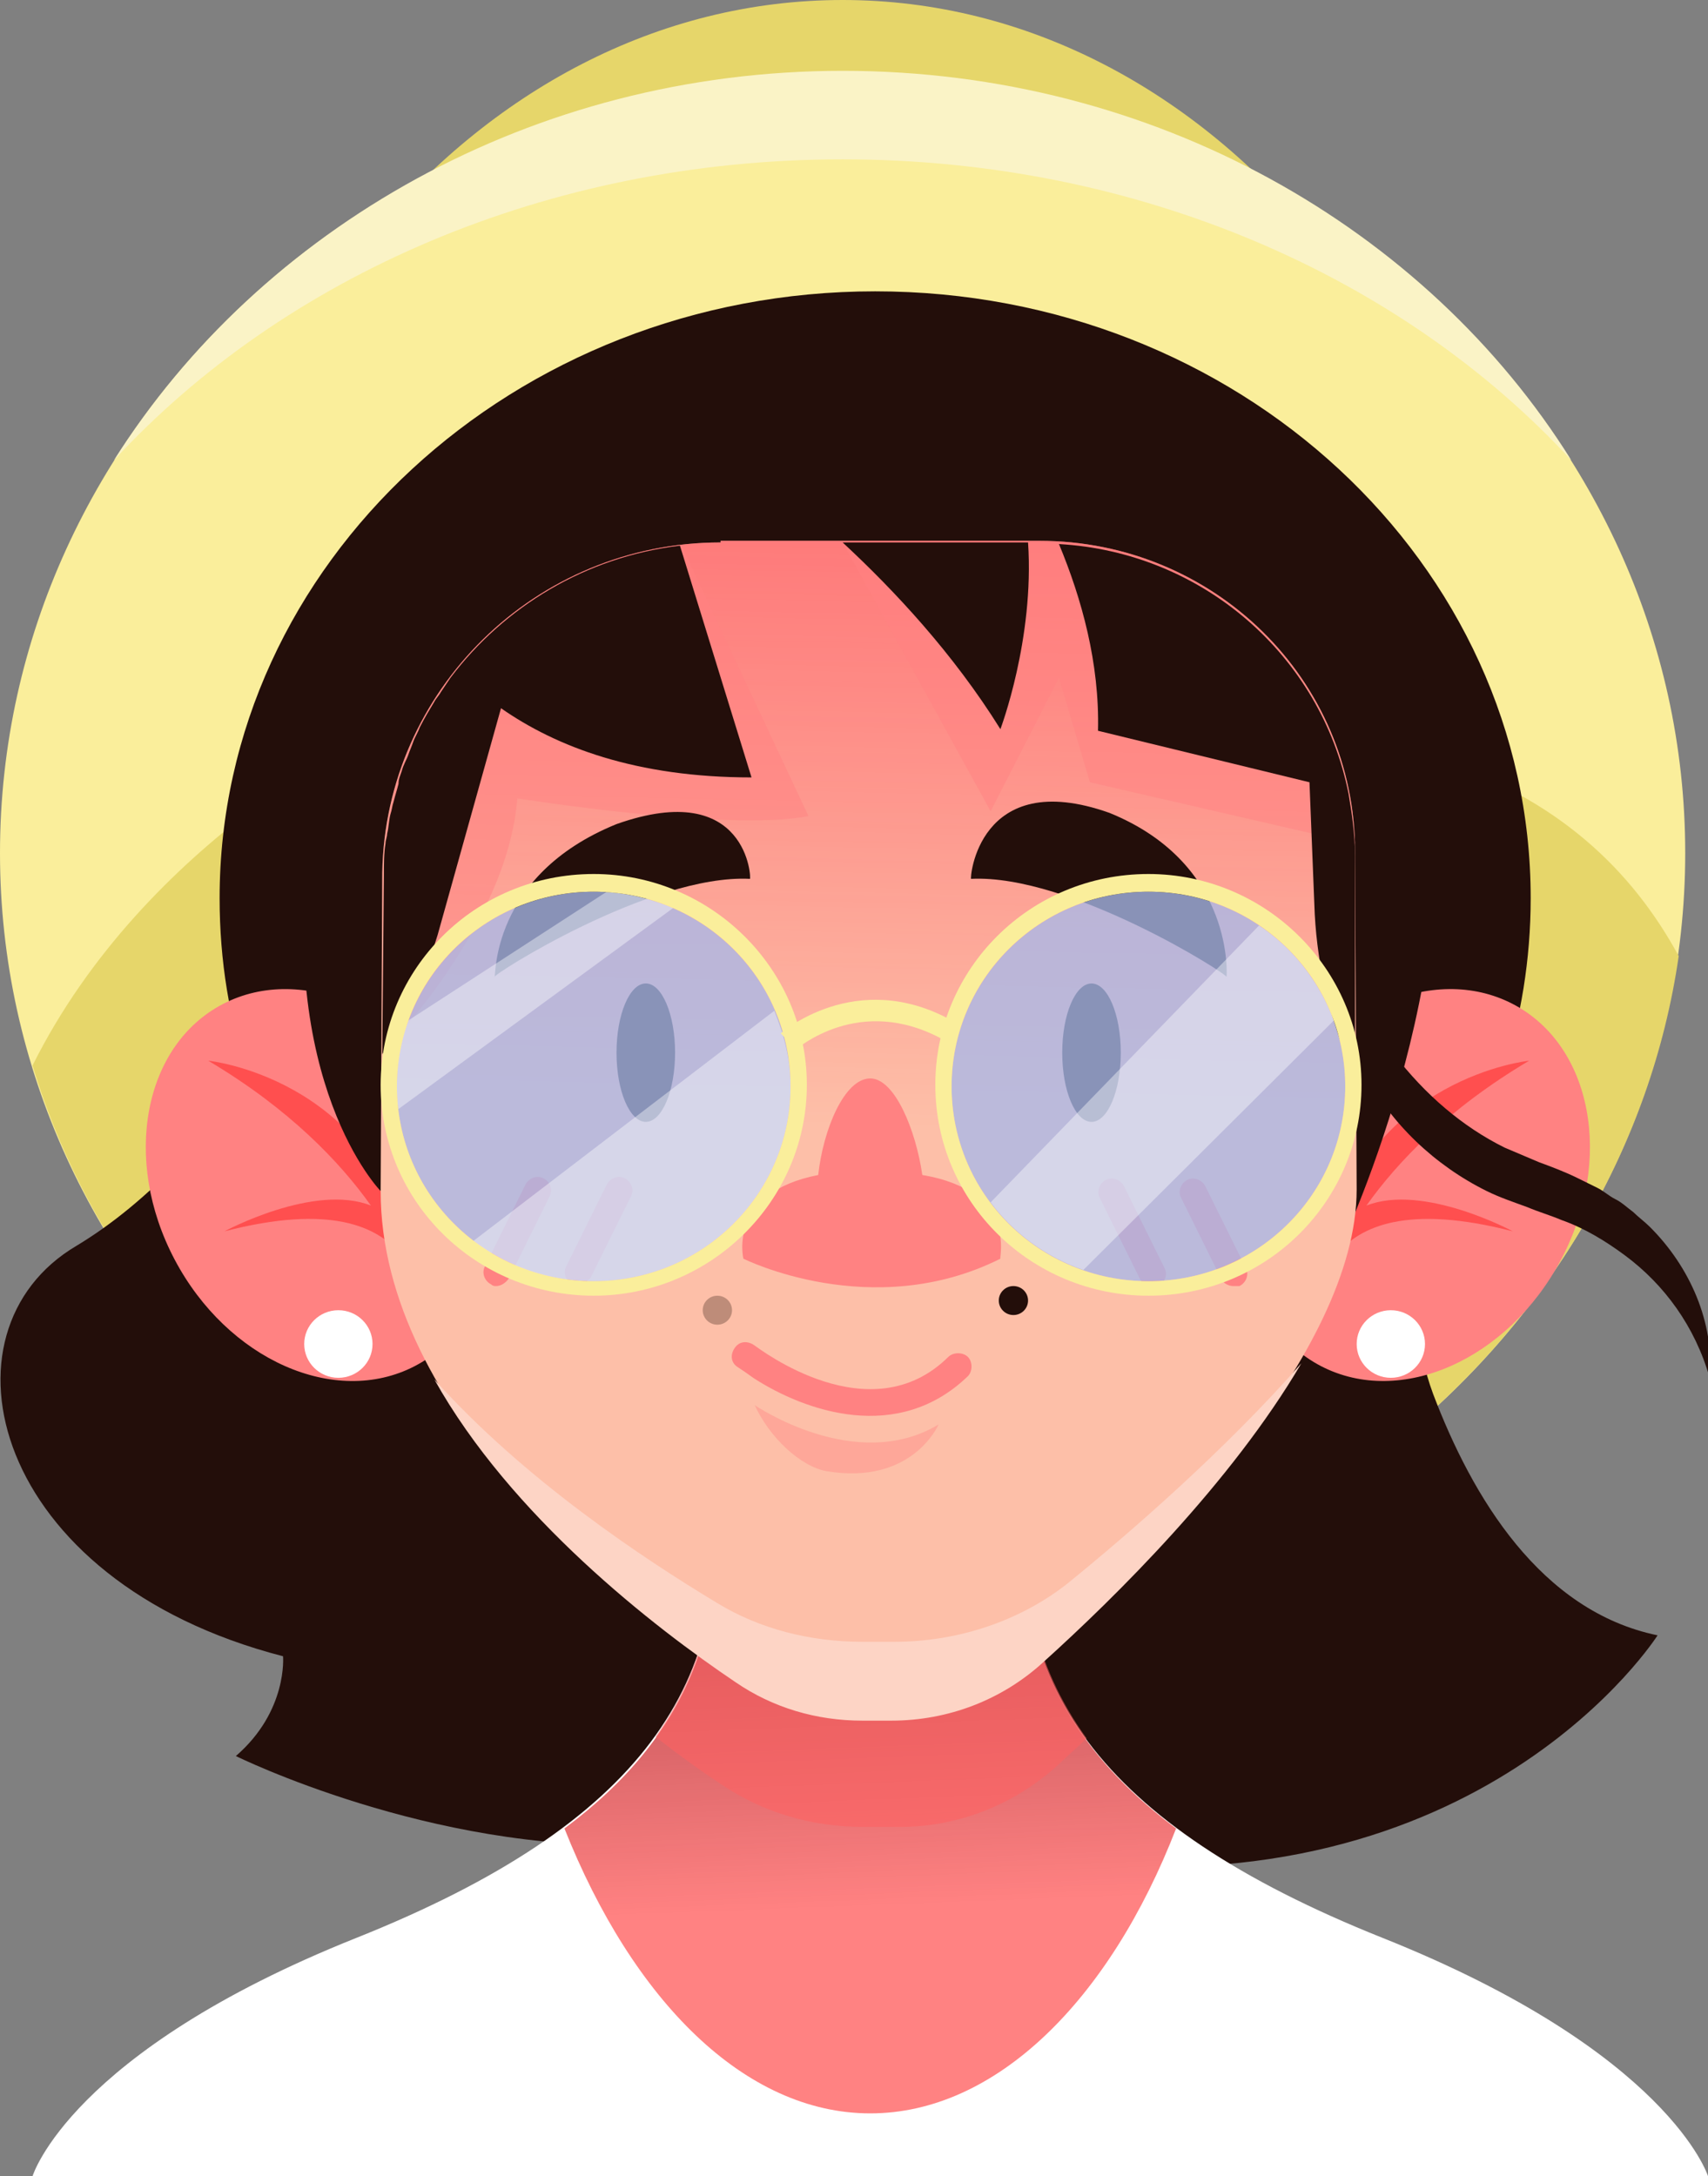 <svg width="95" height="121" viewBox="0 0 95 121" fill="none" xmlns="http://www.w3.org/2000/svg">
<rect x="0" y="0" width="95" height="121" fill="#808080" stroke="none"/>
<g clip-path="url(#clip0)">
<path d="M46.866 90.75C67.453 90.75 84.142 70.435 84.142 45.375C84.142 20.315 67.453 0 46.866 0C26.279 0 9.59 20.315 9.59 45.375C9.59 70.435 26.279 90.75 46.866 90.75Z" fill="#E6D66A"/>
<path d="M46.867 90.84C72.75 90.84 93.733 71.406 93.733 47.433C93.733 23.461 72.75 4.027 46.867 4.027C20.983 4.027 0 23.461 0 47.433C0 71.406 20.983 90.84 46.867 90.84Z" fill="#FAEE9B"/>
<path d="M46.867 8.86C63.334 8.86 77.991 15.393 87.401 25.596C79.348 12.708 64.239 3.938 46.867 3.938C29.586 3.938 14.477 12.708 6.334 25.596C15.743 15.393 30.401 8.86 46.867 8.86Z" fill="#FAF3C6"/>
<path d="M93.371 53.161C90.747 48.328 86.585 44.39 79.98 42.242L21.171 40.542C21.171 40.542 8.142 46.538 1.809 59.247C7.328 77.504 25.423 90.839 46.956 90.839C70.661 90.839 90.294 74.372 93.371 53.161Z" fill="#E6D66A"/>
<path d="M79.71 77.505C78.715 74.82 78.534 71.866 79.077 69.002C79.077 68.823 79.167 68.555 79.167 68.376C82.967 63.096 85.138 56.741 85.138 49.94C85.138 31.324 68.853 16.199 48.677 16.199C28.591 16.199 12.215 31.324 12.215 49.94C12.215 53.43 12.758 56.741 13.843 59.874C11.672 62.917 8.415 66.765 4.253 69.271C-3.8 74.014 -0.542 87.886 15.743 92.093C15.743 92.093 16.015 95.136 13.119 97.641C13.119 97.641 23.977 103.011 35.648 102.564C43.339 102.206 51.119 102.564 58.719 103.459C82.424 106.323 92.196 90.929 92.196 90.929C85.681 89.587 81.881 83.233 79.71 77.505Z" fill="#230E0A"/>
<path d="M76.906 107.755C60.982 101.4 55.734 93.525 57.092 82.248H47.41H46.234H39.63C40.987 93.525 35.739 101.4 19.815 107.755C3.892 114.109 1.811 121 1.811 121H44.334H47.32H95.001C95.001 121 92.83 114.109 76.906 107.755Z" fill="white"/>
<path d="M31.396 101.669C35.197 111.245 41.439 117.51 48.406 117.51C55.373 117.51 61.706 111.245 65.415 101.669C58.449 96.478 56.187 90.213 57.092 82.248H47.411H46.235H39.63C40.625 90.213 38.363 96.478 31.396 101.669Z" fill="#FF8282"/>
<path opacity="0.45" d="M31.396 101.669C35.197 111.245 41.439 117.51 48.406 117.51C55.373 117.51 61.706 111.245 65.415 101.669C58.449 96.478 56.187 90.213 57.092 82.248H47.411H46.235H39.63C40.625 90.213 38.363 96.478 31.396 101.669Z" fill="url(#paint0_linear)"/>
<path opacity="0.57" d="M58.901 98.089C59.353 97.641 59.896 97.194 60.439 96.657C57.453 92.54 56.458 87.797 57.182 82.248H47.41H46.234H39.63C40.263 87.797 39.358 92.451 36.463 96.568C37.82 97.641 39.087 98.537 40.172 99.252C42.434 100.774 45.149 101.579 47.953 101.579H49.672C53.111 101.669 56.368 100.416 58.901 98.089Z" fill="#FF6161"/>
<path d="M23.058 75.966C27.486 73.676 28.692 67.31 25.752 61.747C22.812 56.184 16.839 53.53 12.411 55.82C7.982 58.11 6.776 64.477 9.716 70.04C12.656 75.602 18.629 78.256 23.058 75.966Z" fill="#FF8282"/>
<path d="M23.253 72.314C23.253 72.045 23.163 71.866 23.163 71.687C23.163 71.866 23.253 71.956 23.253 72.045C23.253 70.882 23.073 69.987 22.801 69.271C20.449 59.873 11.582 58.978 11.582 58.978C16.106 61.663 18.911 64.617 20.63 67.033C17.463 65.78 12.487 68.465 12.487 68.465C18.368 66.944 20.992 68.197 22.258 69.718C22.982 71.24 23.253 72.314 23.253 72.314Z" fill="#FF4F4F"/>
<path d="M86.826 70.038C89.766 64.475 88.56 58.109 84.132 55.819C79.704 53.529 73.73 56.183 70.79 61.746C67.85 67.309 69.057 73.675 73.485 75.965C77.913 78.255 83.886 75.602 86.826 70.038Z" fill="#FF8282"/>
<path d="M73.377 72.315C73.377 72.046 73.467 71.867 73.467 71.688C73.467 71.867 73.377 71.957 73.377 72.046C73.377 70.883 73.558 69.988 73.829 69.272C76.182 59.874 85.048 58.98 85.048 58.98C80.525 61.664 77.72 64.618 76.001 67.034C79.167 65.781 84.144 68.466 84.144 68.466C78.263 66.945 75.639 68.198 74.372 69.719C73.558 71.241 73.377 72.315 73.377 72.315Z" fill="#FF4F4F"/>
<path d="M18.82 76.61C19.869 76.61 20.72 75.769 20.72 74.731C20.72 73.693 19.869 72.852 18.82 72.852C17.771 72.852 16.92 73.693 16.92 74.731C16.92 75.769 17.771 76.61 18.82 76.61Z" fill="white"/>
<path d="M77.359 76.61C78.408 76.61 79.259 75.769 79.259 74.731C79.259 73.693 78.408 72.852 77.359 72.852C76.31 72.852 75.459 73.693 75.459 74.731C75.459 75.769 76.31 76.61 77.359 76.61Z" fill="white"/>
<path d="M73.377 51.103C73.92 52.446 74.553 53.788 75.277 55.041C75.91 56.294 76.725 57.547 77.539 58.621C79.258 60.859 81.339 62.649 83.691 63.812C84.325 64.081 84.958 64.349 85.591 64.618C86.315 64.886 87.039 65.154 87.763 65.513L88.849 66.049C89.21 66.228 89.482 66.497 89.844 66.676C90.206 66.855 90.477 67.124 90.839 67.392C91.111 67.66 91.472 67.929 91.744 68.197C94.006 70.435 95.363 73.567 95.091 76.61C94.277 73.746 92.558 71.419 90.387 69.808C89.301 69.003 88.125 68.287 86.858 67.84C86.225 67.571 85.591 67.392 84.958 67.124C84.234 66.855 83.42 66.587 82.696 66.228C79.801 64.797 77.358 62.47 75.91 59.695C75.549 59.069 75.187 58.353 74.915 57.637C74.644 56.921 74.372 56.205 74.191 55.489C73.649 54.146 73.287 52.625 73.377 51.103Z" fill="#230E0A"/>
<path d="M74.373 69.719C74.373 69.719 81.973 54.057 79.349 40.901V40.453C79.349 29.535 70.301 20.585 59.263 20.585H38.906C27.144 20.585 17.463 29.982 17.373 41.617L17.282 46.002C15.292 60.232 21.173 66.228 21.173 66.228L32.211 52.088L68.221 50.298L74.373 69.719Z" fill="#230E0A"/>
<path d="M40.081 30.161C29.767 30.161 21.443 38.395 21.262 48.508L21.172 66.228C21.172 78.489 34.472 89.05 40.896 93.346C42.977 94.778 45.419 95.494 47.953 95.494H49.581C52.748 95.494 55.734 94.33 57.996 92.272C64.058 86.723 75.458 75.267 75.458 66.139L75.367 47.344C75.367 37.768 67.496 30.071 57.815 30.071H40.081V30.161Z" fill="#FDBFA8"/>
<path opacity="0.4" d="M41.98 78.131C41.98 78.131 47.59 81.979 52.204 79.205C52.204 79.205 50.757 82.606 45.961 81.8C44.514 81.532 42.795 79.921 41.98 78.131Z" fill="#FF8282"/>
<path opacity="0.45" d="M40.081 30.161C29.767 30.161 21.443 38.395 21.262 48.508L21.172 66.228C21.172 78.489 34.472 89.05 40.896 93.346C42.977 94.778 45.419 95.494 47.953 95.494H49.581C52.748 95.494 55.734 94.33 57.996 92.272C64.058 86.723 75.458 75.267 75.458 66.139L75.367 47.344C75.367 37.768 67.496 30.071 57.815 30.071H40.081V30.161Z" fill="url(#paint1_linear)"/>
<path opacity="0.5" d="M21.352 48.597L21.262 58.531C21.262 58.531 28.228 51.551 28.771 44.391C28.771 44.391 40.533 46.27 44.967 45.375L37.909 30.34C28.59 31.414 21.443 39.111 21.352 48.597Z" fill="#FF8282"/>
<path opacity="0.5" d="M58.901 37.679L60.62 43.496L75.367 46.897C75.005 37.589 67.315 30.161 57.905 30.161H46.867L55.1 45.107L58.901 37.679Z" fill="#FF8282"/>
<path d="M59.353 88.066C56.73 90.124 53.291 91.288 49.763 91.288H47.953C45.058 91.288 42.253 90.572 39.901 89.14C35.739 86.634 29.134 82.249 24.158 76.7C28.411 84.307 36.373 90.482 40.896 93.525C42.977 94.957 45.42 95.673 47.953 95.673H49.582C52.749 95.673 55.734 94.51 57.996 92.451C62.068 88.782 68.492 82.427 72.382 75.805C68.13 80.638 62.882 85.202 59.353 88.066Z" fill="#FDD4C5"/>
<path d="M60.711 62.38C61.61 62.38 62.339 60.657 62.339 58.532C62.339 56.407 61.61 54.684 60.711 54.684C59.811 54.684 59.082 56.407 59.082 58.532C59.082 60.657 59.811 62.38 60.711 62.38Z" fill="#25110D"/>
<path d="M68.22 54.325C68.401 54.236 59.534 48.597 54.015 48.866C53.924 48.956 54.377 42.601 61.705 45.197C68.763 48.06 68.22 54.415 68.22 54.325Z" fill="#230E0A"/>
<path d="M35.92 62.379C36.819 62.379 37.548 60.656 37.548 58.531C37.548 56.406 36.819 54.683 35.92 54.683C35.02 54.683 34.291 56.406 34.291 58.531C34.291 60.656 35.02 62.379 35.92 62.379Z" fill="#25110D"/>
<path d="M27.505 54.325C27.324 54.236 36.19 48.597 41.709 48.866C41.8 48.955 41.619 43.227 34.29 45.823C27.233 48.687 27.595 54.415 27.505 54.325Z" fill="#230E0A"/>
<path d="M32.118 71.509C32.028 71.509 31.937 71.509 31.847 71.419C31.485 71.24 31.304 70.793 31.485 70.435L33.747 65.871C33.928 65.513 34.38 65.334 34.742 65.513C35.104 65.692 35.285 66.139 35.104 66.497L32.842 71.061C32.571 71.33 32.299 71.509 32.118 71.509Z" fill="#FF8282"/>
<path d="M27.595 71.509C27.505 71.509 27.414 71.509 27.323 71.419C26.962 71.24 26.781 70.793 26.962 70.435L29.224 65.871C29.404 65.513 29.857 65.334 30.219 65.513C30.581 65.692 30.762 66.139 30.581 66.497L28.319 71.061C28.138 71.33 27.866 71.509 27.595 71.509Z" fill="#FF8282"/>
<path d="M64.056 71.508C63.785 71.508 63.513 71.329 63.423 71.15L61.161 66.586C60.98 66.228 61.161 65.781 61.523 65.602C61.885 65.422 62.337 65.602 62.518 65.96L64.78 70.524C64.961 70.882 64.78 71.329 64.418 71.508C64.328 71.508 64.237 71.508 64.056 71.508Z" fill="#FF8282"/>
<path d="M68.579 71.508C68.308 71.508 68.037 71.329 67.946 71.15L65.684 66.586C65.503 66.228 65.684 65.781 66.046 65.602C66.408 65.422 66.861 65.602 67.041 65.96L69.303 70.524C69.484 70.882 69.303 71.329 68.941 71.508C68.851 71.508 68.67 71.508 68.579 71.508Z" fill="#FF8282"/>
<path d="M41.89 76.61C41.528 76.342 41.257 76.163 40.985 75.984C40.623 75.715 40.623 75.268 40.895 74.91C41.166 74.552 41.618 74.552 41.98 74.82C42.252 74.999 48.404 79.743 52.747 75.447C53.019 75.178 53.561 75.178 53.833 75.447C54.104 75.715 54.104 76.252 53.833 76.521C49.942 80.28 44.785 78.49 41.89 76.61Z" fill="#FF8282"/>
<path d="M51.3 65.334C50.938 62.828 49.762 59.964 48.405 59.964C46.957 59.964 45.781 62.828 45.51 65.334C40.443 66.318 41.348 69.987 41.348 69.987C41.348 69.987 48.495 73.567 55.643 69.987C55.553 69.987 56.638 66.229 51.3 65.334Z" fill="#FF8282"/>
<path d="M56.367 73.12C56.817 73.12 57.181 72.759 57.181 72.314C57.181 71.869 56.817 71.509 56.367 71.509C55.917 71.509 55.553 71.869 55.553 72.314C55.553 72.759 55.917 73.12 56.367 73.12Z" fill="#230E0A"/>
<path opacity="0.29" d="M39.9 73.657C40.35 73.657 40.715 73.296 40.715 72.851C40.715 72.406 40.35 72.046 39.9 72.046C39.45 72.046 39.086 72.406 39.086 72.851C39.086 73.296 39.45 73.657 39.9 73.657Z" fill="#230E0A"/>
<path d="M27.866 39.379C30.943 41.527 35.376 43.227 41.8 43.227L37.819 30.34C32.571 30.966 28.047 33.741 25.062 37.679C24.881 37.947 24.7 38.216 24.519 38.484C24.428 38.663 24.247 38.842 24.157 39.021C23.886 39.468 23.614 39.916 23.343 40.453C23.252 40.721 23.071 40.99 22.981 41.258C22.89 41.527 22.8 41.706 22.709 41.974C22.619 42.243 22.438 42.511 22.347 42.869C22.257 43.138 22.166 43.317 22.166 43.585C22.076 43.943 21.985 44.212 21.895 44.57C21.805 44.838 21.805 45.017 21.714 45.286C21.624 45.644 21.624 46.002 21.533 46.36C21.533 46.539 21.443 46.718 21.443 46.897C21.352 47.434 21.352 48.06 21.352 48.687L21.262 58.621C22.619 56.562 23.614 54.325 24.338 51.998L27.866 39.379Z" fill="#230E0A"/>
<path d="M55.643 40.543C55.643 40.543 57.543 35.531 57.181 30.161H46.867C49.762 32.846 53.02 36.336 55.643 40.543Z" fill="#230E0A"/>
<path d="M58.9 30.251C60.167 33.294 61.162 36.874 61.072 40.633L72.834 43.496L73.105 50.298C73.196 53.252 73.829 56.205 75.005 59.069L75.367 60.053V47.613C75.367 46.36 75.186 45.197 75.005 44.123C73.467 36.426 66.862 30.698 58.9 30.251Z" fill="#230E0A"/>
<path opacity="0.77" d="M33.024 71.239C39.07 71.239 43.971 66.391 43.971 60.41C43.971 54.429 39.07 49.581 33.024 49.581C26.978 49.581 22.076 54.429 22.076 60.41C22.076 66.391 26.978 71.239 33.024 71.239Z" fill="#A7B9EB"/>
<path opacity="0.4" d="M43.066 56.204L26.328 69.002C28.138 70.434 30.49 71.24 33.023 71.24C39.085 71.24 43.971 66.407 43.971 60.41C43.971 58.889 43.609 57.547 43.066 56.204Z" fill="white"/>
<path opacity="0.4" d="M33.748 49.581L22.709 56.741C22.257 57.904 22.076 59.068 22.076 60.41C22.076 60.858 22.076 61.305 22.167 61.663L37.457 50.476C36.281 50.029 35.014 49.671 33.748 49.581Z" fill="white"/>
<path d="M33.024 49.581C39.086 49.581 43.972 54.414 43.972 60.41C43.972 66.407 39.086 71.239 33.024 71.239C26.962 71.239 22.077 66.407 22.077 60.41C22.077 54.414 26.962 49.581 33.024 49.581ZM33.024 48.597C26.419 48.597 21.172 53.877 21.172 60.321C21.172 66.854 26.51 72.045 33.024 72.045C39.538 72.045 44.877 66.765 44.877 60.321C44.877 53.877 39.538 48.597 33.024 48.597Z" fill="#FAEE9B"/>
<path opacity="0.77" d="M63.875 71.239C69.922 71.239 74.823 66.391 74.823 60.41C74.823 54.429 69.922 49.581 63.875 49.581C57.829 49.581 52.928 54.429 52.928 60.41C52.928 66.391 57.829 71.239 63.875 71.239Z" fill="#A7B9EB"/>
<path opacity="0.4" d="M70.028 51.461L55.1 66.854C56.366 68.555 58.176 69.897 60.257 70.613L74.19 56.741C73.376 54.593 71.928 52.714 70.028 51.461Z" fill="white"/>
<path d="M63.876 49.581C69.938 49.581 74.823 54.414 74.823 60.41C74.823 66.407 69.938 71.239 63.876 71.239C57.814 71.239 52.928 66.407 52.928 60.41C52.928 54.414 57.814 49.581 63.876 49.581ZM63.876 48.597C57.271 48.597 52.023 53.877 52.023 60.321C52.023 66.854 57.361 72.045 63.876 72.045C70.481 72.045 75.728 66.765 75.728 60.321C75.728 53.877 70.39 48.597 63.876 48.597Z" fill="#FAEE9B"/>
<path d="M44.244 58.351L43.43 57.456C43.43 57.456 47.592 53.787 52.93 56.74L52.477 57.814C47.773 55.219 44.334 58.351 44.244 58.351Z" fill="#FAEE9B"/>
</g>
<defs>
<linearGradient id="paint0_linear" x1="47.88" y1="87.689" x2="48.667" y2="108.373" gradientUnits="userSpaceOnUse">
<stop stop-color="#690F1B"/>
<stop offset="0.209" stop-color="#690F1B" stop-opacity="0.791"/>
<stop offset="0.885" stop-color="#690F1B" stop-opacity="0"/>
</linearGradient>
<linearGradient id="paint1_linear" x1="48.997" y1="29.505" x2="48.21" y2="66.896" gradientUnits="userSpaceOnUse">
<stop stop-color="#FF2441"/>
<stop offset="0.209" stop-color="#FF2441" stop-opacity="0.791"/>
<stop offset="0.885" stop-color="#FF2441" stop-opacity="0"/>
</linearGradient>
<clipPath id="clip0">
<rect width="95" height="121" fill="white"/>
</clipPath>
</defs>
</svg>
